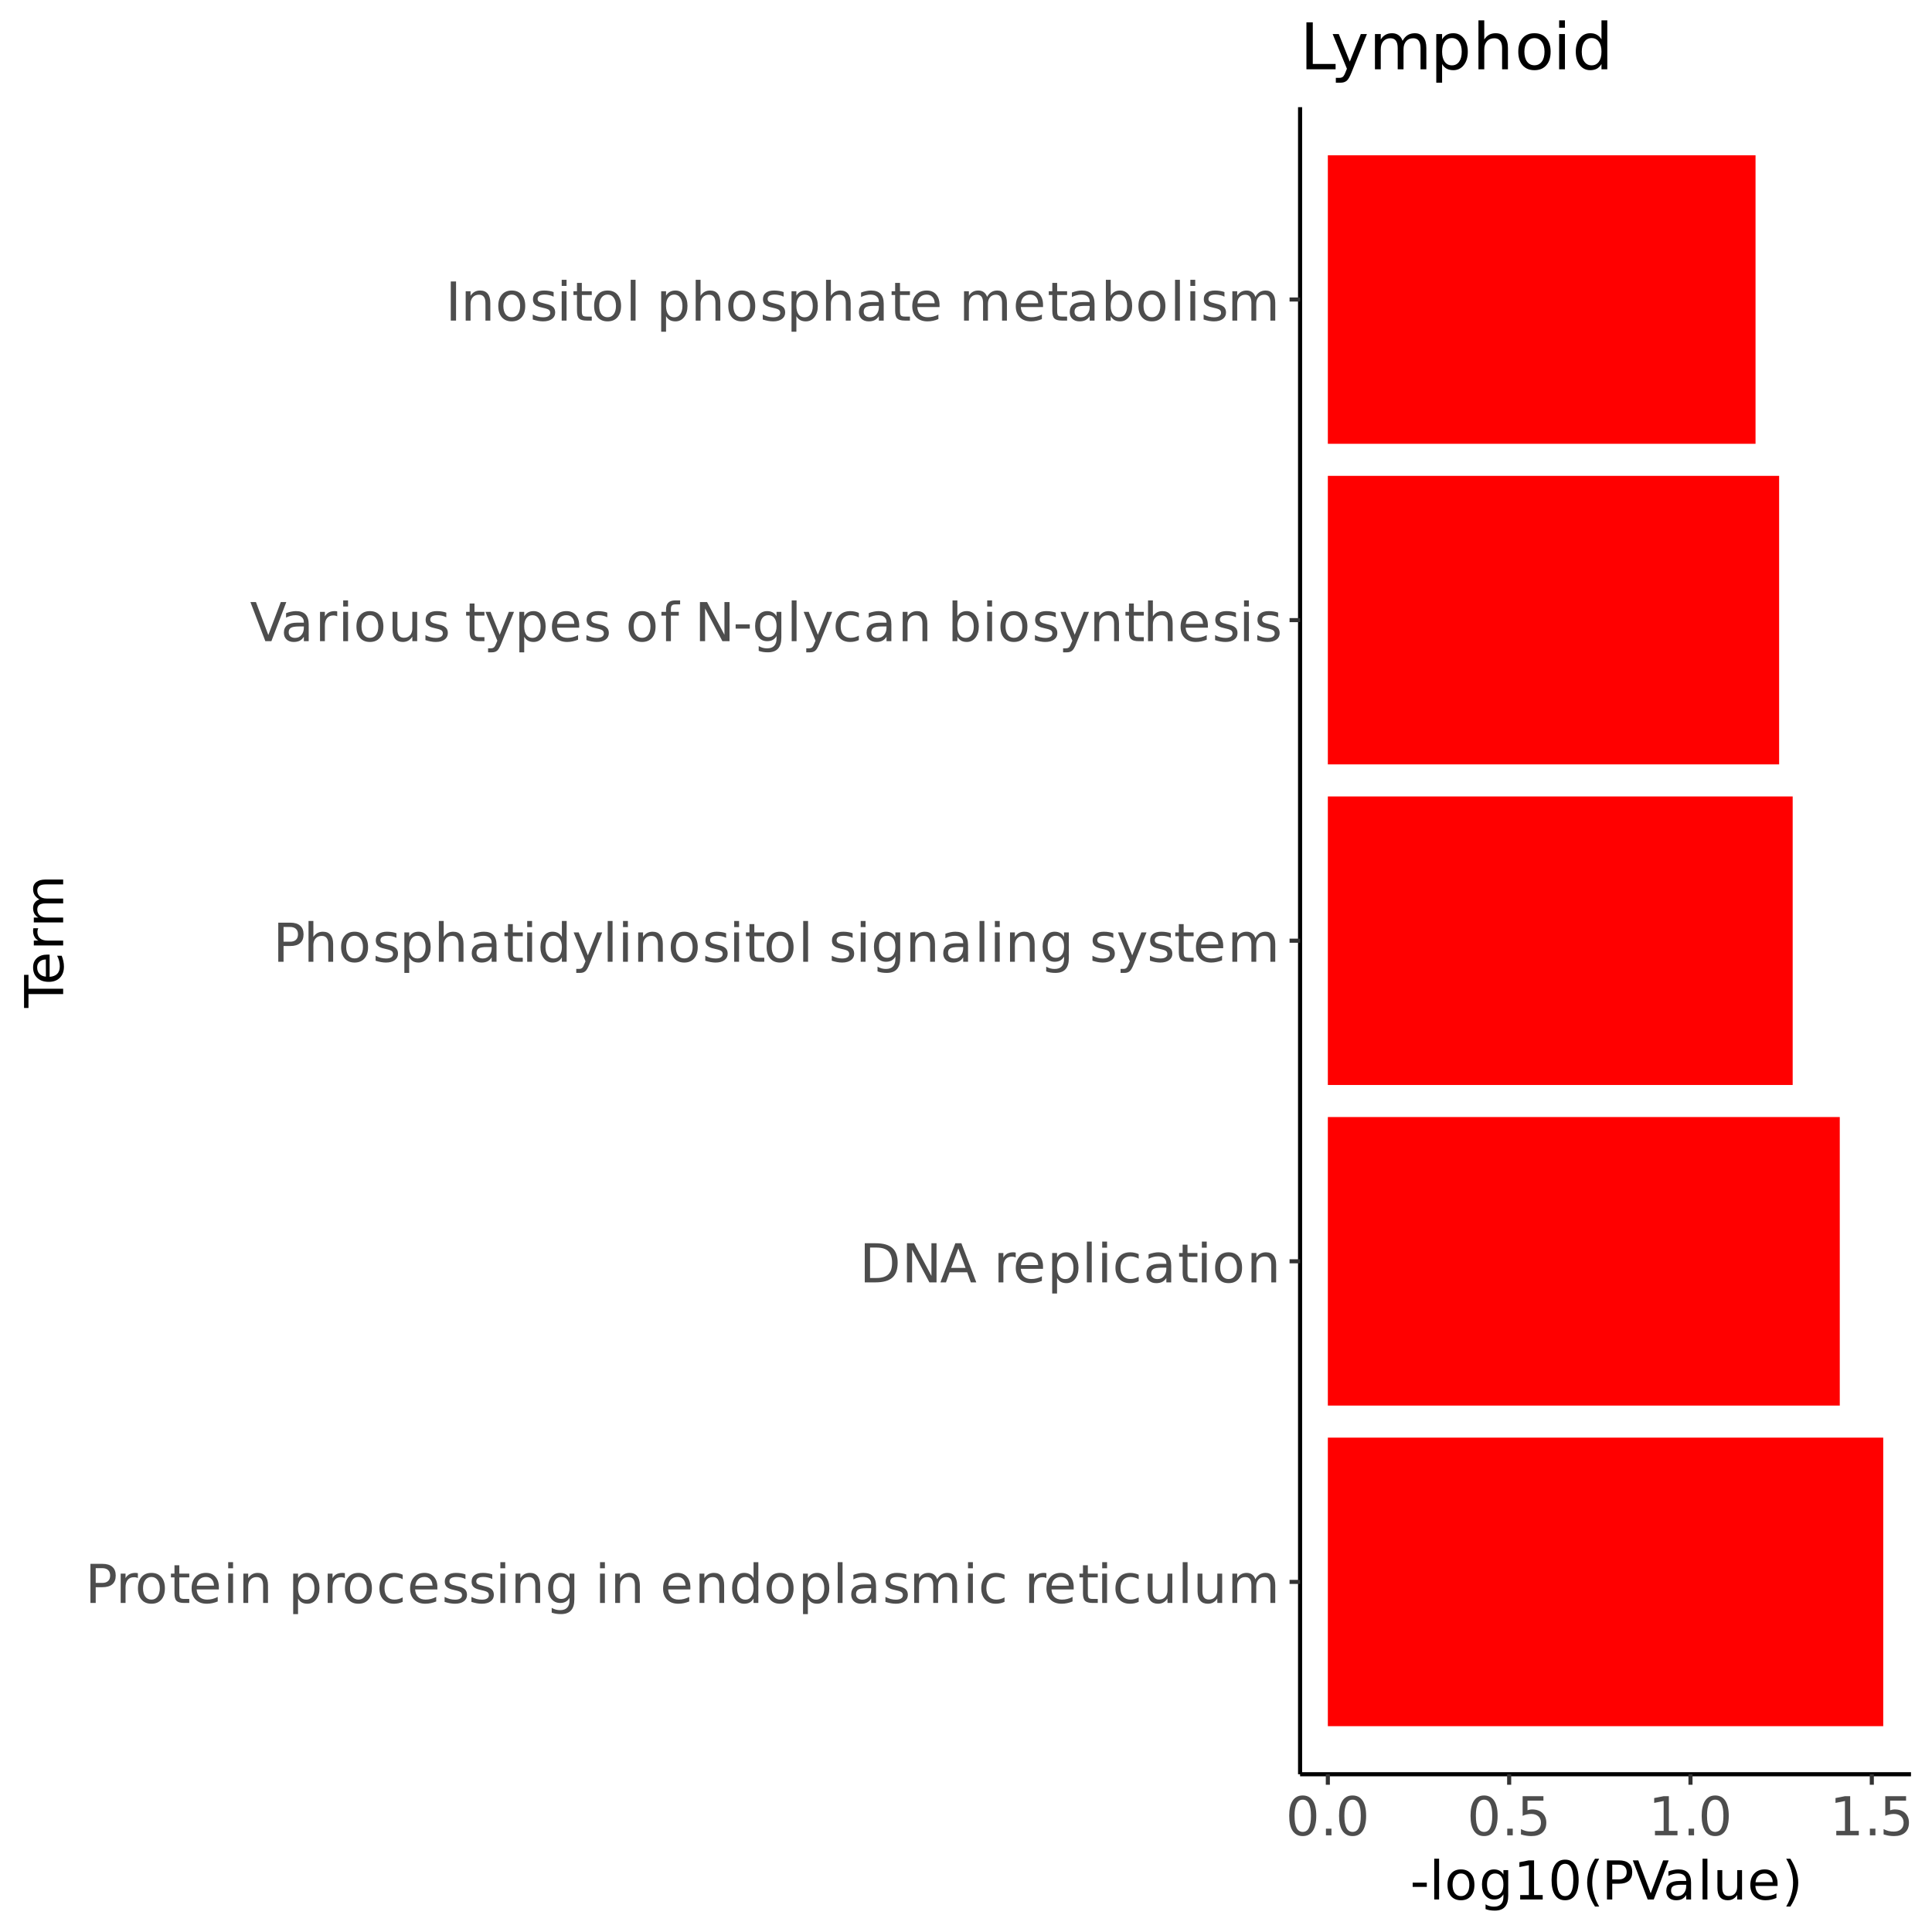 <?xml version="1.0" encoding="UTF-8"?>
<svg xmlns="http://www.w3.org/2000/svg" xmlns:xlink="http://www.w3.org/1999/xlink" width="504pt" height="504pt" viewBox="0 0 504 504" version="1.1">
<defs>
<g>
<symbol overflow="visible" id="glyph0-0">
<path style="stroke:none;" d="M 0.703 2.469 L 0.703 -9.875 L 7.703 -9.875 L 7.703 2.469 Z M 1.484 1.703 L 6.922 1.703 L 6.922 -9.078 L 1.484 -9.078 Z M 1.484 1.703 "/>
</symbol>
<symbol overflow="visible" id="glyph0-1">
<path style="stroke:none;" d="M 2.75 -9.078 L 2.75 -5.234 L 4.484 -5.234 C 5.129 -5.234 5.629 -5.398 5.984 -5.734 C 6.336 -6.066 6.516 -6.539 6.516 -7.156 C 6.516 -7.77 6.336 -8.242 5.984 -8.578 C 5.629 -8.91 5.129 -9.078 4.484 -9.078 Z M 1.375 -10.203 L 4.484 -10.203 C 5.629 -10.203 6.492 -9.941 7.078 -9.422 C 7.672 -8.91 7.969 -8.156 7.969 -7.156 C 7.969 -6.145 7.672 -5.383 7.078 -4.875 C 6.492 -4.363 5.629 -4.109 4.484 -4.109 L 2.75 -4.109 L 2.75 0 L 1.375 0 Z M 1.375 -10.203 "/>
</symbol>
<symbol overflow="visible" id="glyph0-2">
<path style="stroke:none;" d="M 5.75 -6.484 C 5.613 -6.566 5.461 -6.625 5.297 -6.656 C 5.129 -6.695 4.945 -6.719 4.75 -6.719 C 4.031 -6.719 3.477 -6.484 3.094 -6.016 C 2.719 -5.555 2.531 -4.895 2.531 -4.031 L 2.531 0 L 1.266 0 L 1.266 -7.656 L 2.531 -7.656 L 2.531 -6.469 C 2.801 -6.938 3.145 -7.281 3.562 -7.5 C 3.988 -7.727 4.504 -7.844 5.109 -7.844 C 5.203 -7.844 5.301 -7.836 5.406 -7.828 C 5.508 -7.816 5.625 -7.797 5.75 -7.766 Z M 5.75 -6.484 "/>
</symbol>
<symbol overflow="visible" id="glyph0-3">
<path style="stroke:none;" d="M 4.281 -6.781 C 3.613 -6.781 3.082 -6.516 2.688 -5.984 C 2.289 -5.461 2.094 -4.742 2.094 -3.828 C 2.094 -2.91 2.285 -2.188 2.672 -1.656 C 3.066 -1.133 3.602 -0.875 4.281 -0.875 C 4.957 -0.875 5.488 -1.133 5.875 -1.656 C 6.27 -2.188 6.469 -2.91 6.469 -3.828 C 6.469 -4.734 6.27 -5.453 5.875 -5.984 C 5.488 -6.516 4.957 -6.781 4.281 -6.781 Z M 4.281 -7.844 C 5.375 -7.844 6.234 -7.484 6.859 -6.766 C 7.484 -6.055 7.797 -5.078 7.797 -3.828 C 7.797 -2.566 7.484 -1.578 6.859 -0.859 C 6.234 -0.148 5.375 0.203 4.281 0.203 C 3.188 0.203 2.328 -0.148 1.703 -0.859 C 1.078 -1.578 0.766 -2.566 0.766 -3.828 C 0.766 -5.078 1.078 -6.055 1.703 -6.766 C 2.328 -7.484 3.188 -7.844 4.281 -7.844 Z M 4.281 -7.844 "/>
</symbol>
<symbol overflow="visible" id="glyph0-4">
<path style="stroke:none;" d="M 2.562 -9.828 L 2.562 -7.656 L 5.156 -7.656 L 5.156 -6.672 L 2.562 -6.672 L 2.562 -2.516 C 2.562 -1.898 2.645 -1.5 2.812 -1.312 C 2.988 -1.133 3.336 -1.047 3.859 -1.047 L 5.156 -1.047 L 5.156 0 L 3.859 0 C 2.891 0 2.219 -0.18 1.844 -0.547 C 1.477 -0.91 1.297 -1.566 1.297 -2.516 L 1.297 -6.672 L 0.375 -6.672 L 0.375 -7.656 L 1.297 -7.656 L 1.297 -9.828 Z M 2.562 -9.828 "/>
</symbol>
<symbol overflow="visible" id="glyph0-5">
<path style="stroke:none;" d="M 7.875 -4.141 L 7.875 -3.531 L 2.078 -3.531 C 2.141 -2.664 2.398 -2.004 2.859 -1.547 C 3.328 -1.098 3.977 -0.875 4.812 -0.875 C 5.301 -0.875 5.77 -0.93 6.219 -1.047 C 6.676 -1.16 7.129 -1.336 7.578 -1.578 L 7.578 -0.391 C 7.117 -0.203 6.648 -0.055 6.172 0.047 C 5.703 0.148 5.227 0.203 4.75 0.203 C 3.52 0.203 2.547 -0.148 1.828 -0.859 C 1.117 -1.578 0.766 -2.539 0.766 -3.75 C 0.766 -5.008 1.102 -6.004 1.781 -6.734 C 2.457 -7.473 3.375 -7.844 4.531 -7.844 C 5.562 -7.844 6.375 -7.508 6.969 -6.844 C 7.57 -6.188 7.875 -5.285 7.875 -4.141 Z M 6.609 -4.516 C 6.598 -5.203 6.406 -5.75 6.031 -6.156 C 5.656 -6.57 5.16 -6.781 4.547 -6.781 C 3.836 -6.781 3.27 -6.578 2.844 -6.172 C 2.426 -5.773 2.188 -5.219 2.125 -4.5 Z M 6.609 -4.516 "/>
</symbol>
<symbol overflow="visible" id="glyph0-6">
<path style="stroke:none;" d="M 1.312 -7.656 L 2.578 -7.656 L 2.578 0 L 1.312 0 Z M 1.312 -10.641 L 2.578 -10.641 L 2.578 -9.047 L 1.312 -9.047 Z M 1.312 -10.641 "/>
</symbol>
<symbol overflow="visible" id="glyph0-7">
<path style="stroke:none;" d="M 7.688 -4.625 L 7.688 0 L 6.422 0 L 6.422 -4.578 C 6.422 -5.305 6.281 -5.848 6 -6.203 C 5.719 -6.566 5.297 -6.75 4.734 -6.75 C 4.055 -6.75 3.52 -6.531 3.125 -6.094 C 2.727 -5.664 2.531 -5.078 2.531 -4.328 L 2.531 0 L 1.266 0 L 1.266 -7.656 L 2.531 -7.656 L 2.531 -6.469 C 2.832 -6.926 3.188 -7.27 3.594 -7.5 C 4.008 -7.727 4.484 -7.844 5.016 -7.844 C 5.891 -7.844 6.551 -7.566 7 -7.016 C 7.457 -6.473 7.688 -5.676 7.688 -4.625 Z M 7.688 -4.625 "/>
</symbol>
<symbol overflow="visible" id="glyph0-8">
<path style="stroke:none;" d=""/>
</symbol>
<symbol overflow="visible" id="glyph0-9">
<path style="stroke:none;" d="M 2.531 -1.156 L 2.531 2.906 L 1.266 2.906 L 1.266 -7.656 L 2.531 -7.656 L 2.531 -6.5 C 2.801 -6.945 3.133 -7.281 3.531 -7.5 C 3.938 -7.727 4.422 -7.844 4.984 -7.844 C 5.91 -7.844 6.664 -7.473 7.25 -6.734 C 7.832 -5.992 8.125 -5.023 8.125 -3.828 C 8.125 -2.617 7.832 -1.645 7.25 -0.906 C 6.664 -0.164 5.91 0.203 4.984 0.203 C 4.422 0.203 3.938 0.094 3.531 -0.125 C 3.133 -0.352 2.801 -0.695 2.531 -1.156 Z M 6.812 -3.828 C 6.812 -4.742 6.617 -5.461 6.234 -5.984 C 5.859 -6.516 5.336 -6.781 4.672 -6.781 C 4.004 -6.781 3.477 -6.516 3.094 -5.984 C 2.719 -5.461 2.531 -4.742 2.531 -3.828 C 2.531 -2.898 2.719 -2.172 3.094 -1.641 C 3.477 -1.117 4.004 -0.859 4.672 -0.859 C 5.336 -0.859 5.859 -1.117 6.234 -1.641 C 6.617 -2.172 6.812 -2.898 6.812 -3.828 Z M 6.812 -3.828 "/>
</symbol>
<symbol overflow="visible" id="glyph0-10">
<path style="stroke:none;" d="M 6.828 -7.359 L 6.828 -6.188 C 6.473 -6.383 6.113 -6.531 5.75 -6.625 C 5.395 -6.727 5.035 -6.781 4.672 -6.781 C 3.859 -6.781 3.223 -6.52 2.766 -6 C 2.316 -5.477 2.094 -4.754 2.094 -3.828 C 2.094 -2.891 2.316 -2.16 2.766 -1.641 C 3.223 -1.129 3.859 -0.875 4.672 -0.875 C 5.035 -0.875 5.395 -0.922 5.75 -1.016 C 6.113 -1.109 6.473 -1.254 6.828 -1.453 L 6.828 -0.297 C 6.473 -0.129 6.109 -0.004 5.734 0.078 C 5.359 0.16 4.961 0.203 4.547 0.203 C 3.391 0.203 2.469 -0.156 1.781 -0.875 C 1.102 -1.602 0.766 -2.586 0.766 -3.828 C 0.766 -5.066 1.109 -6.047 1.797 -6.766 C 2.484 -7.484 3.426 -7.844 4.625 -7.844 C 5.008 -7.844 5.383 -7.801 5.75 -7.719 C 6.125 -7.645 6.484 -7.523 6.828 -7.359 Z M 6.828 -7.359 "/>
</symbol>
<symbol overflow="visible" id="glyph0-11">
<path style="stroke:none;" d="M 6.203 -7.438 L 6.203 -6.234 C 5.848 -6.422 5.477 -6.555 5.094 -6.641 C 4.707 -6.734 4.312 -6.781 3.906 -6.781 C 3.281 -6.781 2.812 -6.688 2.5 -6.5 C 2.188 -6.312 2.031 -6.023 2.031 -5.641 C 2.031 -5.348 2.141 -5.117 2.359 -4.953 C 2.586 -4.785 3.039 -4.629 3.719 -4.484 L 4.141 -4.375 C 5.035 -4.188 5.672 -3.914 6.047 -3.562 C 6.422 -3.219 6.609 -2.734 6.609 -2.109 C 6.609 -1.398 6.328 -0.836 5.766 -0.422 C 5.203 -0.004 4.43 0.203 3.453 0.203 C 3.035 0.203 2.602 0.16 2.156 0.078 C 1.719 -0.004 1.254 -0.125 0.766 -0.281 L 0.766 -1.578 C 1.223 -1.336 1.676 -1.156 2.125 -1.031 C 2.582 -0.914 3.031 -0.859 3.469 -0.859 C 4.062 -0.859 4.516 -0.957 4.828 -1.156 C 5.148 -1.363 5.312 -1.648 5.312 -2.016 C 5.312 -2.359 5.195 -2.617 4.969 -2.797 C 4.738 -2.984 4.234 -3.16 3.453 -3.328 L 3.016 -3.438 C 2.242 -3.594 1.68 -3.844 1.328 -4.188 C 0.984 -4.531 0.812 -4.992 0.812 -5.578 C 0.812 -6.305 1.066 -6.863 1.578 -7.25 C 2.086 -7.645 2.812 -7.844 3.75 -7.844 C 4.219 -7.844 4.656 -7.805 5.062 -7.734 C 5.477 -7.672 5.859 -7.57 6.203 -7.438 Z M 6.203 -7.438 "/>
</symbol>
<symbol overflow="visible" id="glyph0-12">
<path style="stroke:none;" d="M 6.359 -3.922 C 6.359 -4.828 6.172 -5.531 5.797 -6.031 C 5.422 -6.531 4.895 -6.781 4.219 -6.781 C 3.539 -6.781 3.016 -6.531 2.641 -6.031 C 2.266 -5.531 2.078 -4.828 2.078 -3.922 C 2.078 -3.016 2.266 -2.305 2.641 -1.797 C 3.016 -1.297 3.539 -1.047 4.219 -1.047 C 4.895 -1.047 5.422 -1.297 5.797 -1.797 C 6.172 -2.305 6.359 -3.016 6.359 -3.922 Z M 7.609 -0.953 C 7.609 0.348 7.316 1.316 6.734 1.953 C 6.16 2.586 5.281 2.906 4.094 2.906 C 3.645 2.906 3.223 2.875 2.828 2.812 C 2.441 2.75 2.066 2.648 1.703 2.516 L 1.703 1.281 C 2.066 1.488 2.426 1.641 2.781 1.734 C 3.145 1.828 3.516 1.875 3.891 1.875 C 4.711 1.875 5.328 1.656 5.734 1.219 C 6.148 0.789 6.359 0.145 6.359 -0.719 L 6.359 -1.344 C 6.098 -0.895 5.766 -0.555 5.359 -0.328 C 4.953 -0.109 4.469 0 3.906 0 C 2.969 0 2.207 -0.352 1.625 -1.062 C 1.051 -1.781 0.766 -2.734 0.766 -3.922 C 0.766 -5.098 1.051 -6.047 1.625 -6.766 C 2.207 -7.484 2.969 -7.844 3.906 -7.844 C 4.469 -7.844 4.953 -7.727 5.359 -7.5 C 5.766 -7.281 6.098 -6.945 6.359 -6.5 L 6.359 -7.656 L 7.609 -7.656 Z M 7.609 -0.953 "/>
</symbol>
<symbol overflow="visible" id="glyph0-13">
<path style="stroke:none;" d="M 6.359 -6.5 L 6.359 -10.641 L 7.609 -10.641 L 7.609 0 L 6.359 0 L 6.359 -1.156 C 6.098 -0.695 5.766 -0.352 5.359 -0.125 C 4.953 0.094 4.469 0.203 3.906 0.203 C 2.977 0.203 2.223 -0.164 1.641 -0.906 C 1.055 -1.645 0.766 -2.617 0.766 -3.828 C 0.766 -5.023 1.055 -5.992 1.641 -6.734 C 2.223 -7.473 2.977 -7.844 3.906 -7.844 C 4.469 -7.844 4.953 -7.727 5.359 -7.5 C 5.766 -7.281 6.098 -6.945 6.359 -6.5 Z M 2.078 -3.828 C 2.078 -2.898 2.266 -2.172 2.641 -1.641 C 3.023 -1.117 3.551 -0.859 4.219 -0.859 C 4.875 -0.859 5.395 -1.117 5.781 -1.641 C 6.164 -2.172 6.359 -2.898 6.359 -3.828 C 6.359 -4.742 6.164 -5.461 5.781 -5.984 C 5.395 -6.516 4.875 -6.781 4.219 -6.781 C 3.551 -6.781 3.023 -6.516 2.641 -5.984 C 2.266 -5.461 2.078 -4.742 2.078 -3.828 Z M 2.078 -3.828 "/>
</symbol>
<symbol overflow="visible" id="glyph0-14">
<path style="stroke:none;" d="M 1.312 -10.641 L 2.578 -10.641 L 2.578 0 L 1.312 0 Z M 1.312 -10.641 "/>
</symbol>
<symbol overflow="visible" id="glyph0-15">
<path style="stroke:none;" d="M 4.797 -3.844 C 3.785 -3.844 3.082 -3.727 2.688 -3.5 C 2.289 -3.27 2.094 -2.875 2.094 -2.312 C 2.094 -1.863 2.238 -1.508 2.531 -1.25 C 2.832 -0.988 3.234 -0.859 3.734 -0.859 C 4.43 -0.859 4.988 -1.102 5.406 -1.594 C 5.832 -2.094 6.047 -2.75 6.047 -3.562 L 6.047 -3.844 Z M 7.312 -4.375 L 7.312 0 L 6.047 0 L 6.047 -1.156 C 5.766 -0.695 5.406 -0.352 4.969 -0.125 C 4.539 0.094 4.02 0.203 3.406 0.203 C 2.625 0.203 2 -0.016 1.531 -0.453 C 1.07 -0.898 0.844 -1.492 0.844 -2.234 C 0.844 -3.086 1.129 -3.734 1.703 -4.172 C 2.285 -4.609 3.145 -4.828 4.281 -4.828 L 6.047 -4.828 L 6.047 -4.953 C 6.047 -5.535 5.852 -5.984 5.469 -6.297 C 5.094 -6.617 4.562 -6.781 3.875 -6.781 C 3.438 -6.781 3.008 -6.723 2.594 -6.609 C 2.176 -6.504 1.781 -6.348 1.406 -6.141 L 1.406 -7.312 C 1.863 -7.488 2.305 -7.617 2.734 -7.703 C 3.172 -7.797 3.594 -7.844 4 -7.844 C 5.113 -7.844 5.941 -7.555 6.484 -6.984 C 7.035 -6.41 7.312 -5.539 7.312 -4.375 Z M 7.312 -4.375 "/>
</symbol>
<symbol overflow="visible" id="glyph0-16">
<path style="stroke:none;" d="M 7.281 -6.188 C 7.594 -6.75 7.969 -7.164 8.406 -7.438 C 8.844 -7.707 9.359 -7.844 9.953 -7.844 C 10.754 -7.844 11.367 -7.562 11.797 -7 C 12.234 -6.445 12.453 -5.656 12.453 -4.625 L 12.453 0 L 11.188 0 L 11.188 -4.578 C 11.188 -5.316 11.055 -5.863 10.797 -6.219 C 10.535 -6.57 10.141 -6.75 9.609 -6.75 C 8.953 -6.75 8.438 -6.531 8.062 -6.094 C 7.688 -5.664 7.5 -5.078 7.5 -4.328 L 7.5 0 L 6.234 0 L 6.234 -4.578 C 6.234 -5.316 6.102 -5.863 5.844 -6.219 C 5.582 -6.57 5.18 -6.75 4.641 -6.75 C 3.992 -6.75 3.477 -6.531 3.094 -6.094 C 2.719 -5.656 2.531 -5.066 2.531 -4.328 L 2.531 0 L 1.266 0 L 1.266 -7.656 L 2.531 -7.656 L 2.531 -6.469 C 2.82 -6.938 3.164 -7.281 3.562 -7.5 C 3.969 -7.727 4.445 -7.844 5 -7.844 C 5.551 -7.844 6.02 -7.703 6.406 -7.422 C 6.801 -7.141 7.094 -6.727 7.281 -6.188 Z M 7.281 -6.188 "/>
</symbol>
<symbol overflow="visible" id="glyph0-17">
<path style="stroke:none;" d="M 1.188 -3.016 L 1.188 -7.656 L 2.453 -7.656 L 2.453 -3.062 C 2.453 -2.344 2.594 -1.801 2.875 -1.438 C 3.156 -1.07 3.578 -0.891 4.141 -0.891 C 4.816 -0.891 5.352 -1.102 5.75 -1.531 C 6.145 -1.969 6.344 -2.562 6.344 -3.312 L 6.344 -7.656 L 7.609 -7.656 L 7.609 0 L 6.344 0 L 6.344 -1.172 C 6.039 -0.711 5.688 -0.367 5.281 -0.141 C 4.875 0.086 4.406 0.203 3.875 0.203 C 3 0.203 2.332 -0.066 1.875 -0.609 C 1.414 -1.16 1.188 -1.961 1.188 -3.016 Z M 4.359 -7.844 Z M 4.359 -7.844 "/>
</symbol>
<symbol overflow="visible" id="glyph0-18">
<path style="stroke:none;" d="M 2.75 -9.078 L 2.75 -1.141 L 4.422 -1.141 C 5.828 -1.141 6.859 -1.457 7.516 -2.094 C 8.172 -2.727 8.5 -3.734 8.5 -5.109 C 8.5 -6.484 8.172 -7.488 7.516 -8.125 C 6.859 -8.758 5.828 -9.078 4.422 -9.078 Z M 1.375 -10.203 L 4.219 -10.203 C 6.188 -10.203 7.633 -9.789 8.562 -8.969 C 9.488 -8.145 9.953 -6.859 9.953 -5.109 C 9.953 -3.348 9.488 -2.055 8.562 -1.234 C 7.633 -0.41 6.188 0 4.219 0 L 1.375 0 Z M 1.375 -10.203 "/>
</symbol>
<symbol overflow="visible" id="glyph0-19">
<path style="stroke:none;" d="M 1.375 -10.203 L 3.234 -10.203 L 7.766 -1.672 L 7.766 -10.203 L 9.094 -10.203 L 9.094 0 L 7.234 0 L 2.719 -8.531 L 2.719 0 L 1.375 0 Z M 1.375 -10.203 "/>
</symbol>
<symbol overflow="visible" id="glyph0-20">
<path style="stroke:none;" d="M 4.781 -8.844 L 2.906 -3.766 L 6.672 -3.766 Z M 4 -10.203 L 5.578 -10.203 L 9.469 0 L 8.031 0 L 7.094 -2.625 L 2.5 -2.625 L 1.562 0 L 0.109 0 Z M 4 -10.203 "/>
</symbol>
<symbol overflow="visible" id="glyph0-21">
<path style="stroke:none;" d="M 7.688 -4.625 L 7.688 0 L 6.422 0 L 6.422 -4.578 C 6.422 -5.305 6.281 -5.848 6 -6.203 C 5.719 -6.566 5.297 -6.75 4.734 -6.75 C 4.055 -6.75 3.52 -6.531 3.125 -6.094 C 2.727 -5.664 2.531 -5.078 2.531 -4.328 L 2.531 0 L 1.266 0 L 1.266 -10.641 L 2.531 -10.641 L 2.531 -6.469 C 2.832 -6.926 3.188 -7.27 3.594 -7.5 C 4.008 -7.727 4.484 -7.844 5.016 -7.844 C 5.891 -7.844 6.551 -7.566 7 -7.016 C 7.457 -6.473 7.688 -5.676 7.688 -4.625 Z M 7.688 -4.625 "/>
</symbol>
<symbol overflow="visible" id="glyph0-22">
<path style="stroke:none;" d="M 4.5 0.719 C 4.145 1.625 3.797 2.211 3.453 2.484 C 3.117 2.766 2.672 2.906 2.109 2.906 L 1.109 2.906 L 1.109 1.859 L 1.844 1.859 C 2.188 1.859 2.453 1.773 2.641 1.609 C 2.836 1.453 3.051 1.066 3.281 0.453 L 3.516 -0.125 L 0.422 -7.656 L 1.75 -7.656 L 4.141 -1.672 L 6.531 -7.656 L 7.875 -7.656 Z M 4.5 0.719 "/>
</symbol>
<symbol overflow="visible" id="glyph0-23">
<path style="stroke:none;" d="M 4 0 L 0.109 -10.203 L 1.547 -10.203 L 4.781 -1.609 L 8.031 -10.203 L 9.469 -10.203 L 5.578 0 Z M 4 0 "/>
</symbol>
<symbol overflow="visible" id="glyph0-24">
<path style="stroke:none;" d="M 5.203 -10.641 L 5.203 -9.594 L 4 -9.594 C 3.539 -9.594 3.223 -9.5 3.047 -9.312 C 2.879 -9.133 2.797 -8.805 2.797 -8.328 L 2.797 -7.656 L 4.859 -7.656 L 4.859 -6.672 L 2.797 -6.672 L 2.797 0 L 1.531 0 L 1.531 -6.672 L 0.328 -6.672 L 0.328 -7.656 L 1.531 -7.656 L 1.531 -8.188 C 1.531 -9.039 1.727 -9.66 2.125 -10.047 C 2.52 -10.441 3.145 -10.641 4 -10.641 Z M 5.203 -10.641 "/>
</symbol>
<symbol overflow="visible" id="glyph0-25">
<path style="stroke:none;" d="M 0.688 -4.391 L 4.375 -4.391 L 4.375 -3.281 L 0.688 -3.281 Z M 0.688 -4.391 "/>
</symbol>
<symbol overflow="visible" id="glyph0-26">
<path style="stroke:none;" d="M 6.812 -3.828 C 6.812 -4.742 6.617 -5.461 6.234 -5.984 C 5.859 -6.516 5.336 -6.781 4.672 -6.781 C 4.004 -6.781 3.477 -6.516 3.094 -5.984 C 2.719 -5.461 2.531 -4.742 2.531 -3.828 C 2.531 -2.898 2.719 -2.172 3.094 -1.641 C 3.477 -1.117 4.004 -0.859 4.672 -0.859 C 5.336 -0.859 5.859 -1.117 6.234 -1.641 C 6.617 -2.172 6.812 -2.898 6.812 -3.828 Z M 2.531 -6.5 C 2.801 -6.945 3.133 -7.281 3.531 -7.5 C 3.938 -7.727 4.422 -7.844 4.984 -7.844 C 5.91 -7.844 6.664 -7.473 7.25 -6.734 C 7.832 -5.992 8.125 -5.023 8.125 -3.828 C 8.125 -2.617 7.832 -1.645 7.25 -0.906 C 6.664 -0.164 5.91 0.203 4.984 0.203 C 4.422 0.203 3.938 0.094 3.531 -0.125 C 3.133 -0.352 2.801 -0.695 2.531 -1.156 L 2.531 0 L 1.266 0 L 1.266 -10.641 L 2.531 -10.641 Z M 2.531 -6.5 "/>
</symbol>
<symbol overflow="visible" id="glyph0-27">
<path style="stroke:none;" d="M 1.375 -10.203 L 2.75 -10.203 L 2.75 0 L 1.375 0 Z M 1.375 -10.203 "/>
</symbol>
<symbol overflow="visible" id="glyph0-28">
<path style="stroke:none;" d="M 4.453 -9.297 C 3.742 -9.297 3.207 -8.945 2.844 -8.25 C 2.488 -7.551 2.312 -6.5 2.312 -5.094 C 2.312 -3.695 2.488 -2.645 2.844 -1.938 C 3.207 -1.238 3.742 -0.891 4.453 -0.891 C 5.172 -0.891 5.707 -1.238 6.062 -1.938 C 6.414 -2.645 6.594 -3.695 6.594 -5.094 C 6.594 -6.5 6.414 -7.551 6.062 -8.25 C 5.707 -8.945 5.172 -9.297 4.453 -9.297 Z M 4.453 -10.391 C 5.598 -10.391 6.473 -9.938 7.078 -9.031 C 7.68 -8.125 7.984 -6.812 7.984 -5.094 C 7.984 -3.375 7.68 -2.062 7.078 -1.156 C 6.473 -0.25 5.598 0.203 4.453 0.203 C 3.305 0.203 2.43 -0.25 1.828 -1.156 C 1.223 -2.062 0.922 -3.375 0.922 -5.094 C 0.922 -6.812 1.223 -8.125 1.828 -9.031 C 2.43 -9.938 3.305 -10.391 4.453 -10.391 Z M 4.453 -10.391 "/>
</symbol>
<symbol overflow="visible" id="glyph0-29">
<path style="stroke:none;" d="M 1.5 -1.734 L 2.938 -1.734 L 2.938 0 L 1.5 0 Z M 1.5 -1.734 "/>
</symbol>
<symbol overflow="visible" id="glyph0-30">
<path style="stroke:none;" d="M 1.516 -10.203 L 6.938 -10.203 L 6.938 -9.047 L 2.781 -9.047 L 2.781 -6.547 C 2.977 -6.609 3.176 -6.656 3.375 -6.688 C 3.57 -6.727 3.773 -6.75 3.984 -6.75 C 5.117 -6.75 6.02 -6.438 6.688 -5.812 C 7.352 -5.188 7.688 -4.344 7.688 -3.281 C 7.688 -2.176 7.344 -1.316 6.656 -0.703 C 5.977 -0.098 5.016 0.203 3.766 0.203 C 3.336 0.203 2.898 0.164 2.453 0.094 C 2.016 0.02 1.555 -0.086 1.078 -0.234 L 1.078 -1.625 C 1.492 -1.406 1.922 -1.238 2.359 -1.125 C 2.797 -1.02 3.254 -0.969 3.734 -0.969 C 4.523 -0.969 5.148 -1.172 5.609 -1.578 C 6.066 -1.992 6.297 -2.562 6.297 -3.281 C 6.297 -3.988 6.066 -4.547 5.609 -4.953 C 5.148 -5.367 4.523 -5.578 3.734 -5.578 C 3.367 -5.578 3 -5.535 2.625 -5.453 C 2.258 -5.379 1.891 -5.254 1.516 -5.078 Z M 1.516 -10.203 "/>
</symbol>
<symbol overflow="visible" id="glyph0-31">
<path style="stroke:none;" d="M 1.734 -1.156 L 4 -1.156 L 4 -8.953 L 1.531 -8.453 L 1.531 -9.719 L 3.984 -10.203 L 5.359 -10.203 L 5.359 -1.156 L 7.609 -1.156 L 7.609 0 L 1.734 0 Z M 1.734 -1.156 "/>
</symbol>
<symbol overflow="visible" id="glyph0-32">
<path style="stroke:none;" d="M 4.344 -10.625 C 3.727 -9.57 3.27 -8.531 2.969 -7.5 C 2.676 -6.477 2.531 -5.441 2.531 -4.391 C 2.531 -3.336 2.68 -2.297 2.984 -1.266 C 3.285 -0.234 3.738 0.801 4.344 1.844 L 3.25 1.844 C 2.562 0.77 2.047 -0.281 1.703 -1.312 C 1.367 -2.344 1.203 -3.367 1.203 -4.391 C 1.203 -5.41 1.367 -6.438 1.703 -7.469 C 2.047 -8.5 2.562 -9.551 3.25 -10.625 Z M 4.344 -10.625 "/>
</symbol>
<symbol overflow="visible" id="glyph0-33">
<path style="stroke:none;" d="M 1.125 -10.625 L 2.219 -10.625 C 2.895 -9.551 3.406 -8.5 3.75 -7.469 C 4.094 -6.438 4.266 -5.41 4.266 -4.391 C 4.266 -3.367 4.094 -2.344 3.75 -1.312 C 3.406 -0.281 2.895 0.77 2.219 1.844 L 1.125 1.844 C 1.727 0.801 2.176 -0.234 2.469 -1.266 C 2.77 -2.297 2.922 -3.336 2.922 -4.391 C 2.922 -5.441 2.77 -6.477 2.469 -7.5 C 2.176 -8.531 1.727 -9.57 1.125 -10.625 Z M 1.125 -10.625 "/>
</symbol>
<symbol overflow="visible" id="glyph1-0">
<path style="stroke:none;" d="M 2.469 -0.703 L -9.875 -0.703 L -9.875 -7.703 L 2.469 -7.703 Z M 1.703 -1.484 L 1.703 -6.922 L -9.078 -6.922 L -9.078 -1.484 Z M 1.703 -1.484 "/>
</symbol>
<symbol overflow="visible" id="glyph1-1">
<path style="stroke:none;" d="M -10.203 0.047 L -10.203 -8.594 L -9.047 -8.594 L -9.047 -4.969 L 0 -4.969 L 0 -3.578 L -9.047 -3.578 L -9.047 0.047 Z M -10.203 0.047 "/>
</symbol>
<symbol overflow="visible" id="glyph1-2">
<path style="stroke:none;" d="M -4.141 -7.875 L -3.531 -7.875 L -3.531 -2.078 C -2.664 -2.141 -2.004 -2.398 -1.547 -2.859 C -1.098 -3.328 -0.875 -3.977 -0.875 -4.812 C -0.875 -5.301 -0.93 -5.77 -1.047 -6.219 C -1.16 -6.676 -1.336 -7.129 -1.578 -7.578 L -0.391 -7.578 C -0.203 -7.117 -0.055 -6.648 0.047 -6.172 C 0.148 -5.703 0.203 -5.227 0.203 -4.75 C 0.203 -3.52 -0.148 -2.547 -0.859 -1.828 C -1.578 -1.117 -2.539 -0.766 -3.75 -0.766 C -5.008 -0.766 -6.004 -1.102 -6.734 -1.781 C -7.473 -2.457 -7.844 -3.375 -7.844 -4.531 C -7.844 -5.562 -7.508 -6.375 -6.844 -6.969 C -6.188 -7.57 -5.285 -7.875 -4.141 -7.875 Z M -4.516 -6.609 C -5.203 -6.598 -5.75 -6.406 -6.156 -6.031 C -6.57 -5.656 -6.781 -5.16 -6.781 -4.547 C -6.781 -3.836 -6.578 -3.27 -6.172 -2.844 C -5.773 -2.426 -5.219 -2.188 -4.5 -2.125 Z M -4.516 -6.609 "/>
</symbol>
<symbol overflow="visible" id="glyph1-3">
<path style="stroke:none;" d="M -6.484 -5.75 C -6.566 -5.613 -6.625 -5.461 -6.656 -5.297 C -6.695 -5.129 -6.719 -4.945 -6.719 -4.75 C -6.719 -4.031 -6.484 -3.477 -6.016 -3.094 C -5.555 -2.719 -4.895 -2.531 -4.031 -2.531 L 0 -2.531 L 0 -1.266 L -7.656 -1.266 L -7.656 -2.531 L -6.469 -2.531 C -6.938 -2.801 -7.281 -3.145 -7.5 -3.562 C -7.727 -3.988 -7.844 -4.504 -7.844 -5.109 C -7.844 -5.203 -7.836 -5.301 -7.828 -5.406 C -7.816 -5.508 -7.797 -5.625 -7.766 -5.75 Z M -6.484 -5.75 "/>
</symbol>
<symbol overflow="visible" id="glyph1-4">
<path style="stroke:none;" d="M -6.188 -7.281 C -6.75 -7.594 -7.164 -7.969 -7.438 -8.406 C -7.707 -8.844 -7.844 -9.359 -7.844 -9.953 C -7.844 -10.754 -7.562 -11.367 -7 -11.797 C -6.445 -12.234 -5.656 -12.453 -4.625 -12.453 L 0 -12.453 L 0 -11.188 L -4.578 -11.188 C -5.316 -11.188 -5.863 -11.055 -6.219 -10.797 C -6.57 -10.535 -6.75 -10.141 -6.75 -9.609 C -6.75 -8.953 -6.531 -8.438 -6.094 -8.062 C -5.664 -7.688 -5.078 -7.5 -4.328 -7.5 L 0 -7.5 L 0 -6.234 L -4.578 -6.234 C -5.316 -6.234 -5.863 -6.102 -6.219 -5.844 C -6.57 -5.582 -6.75 -5.18 -6.75 -4.641 C -6.75 -3.992 -6.531 -3.477 -6.094 -3.094 C -5.656 -2.719 -5.066 -2.531 -4.328 -2.531 L 0 -2.531 L 0 -1.266 L -7.656 -1.266 L -7.656 -2.531 L -6.469 -2.531 C -6.938 -2.82 -7.281 -3.164 -7.5 -3.562 C -7.727 -3.969 -7.844 -4.445 -7.844 -5 C -7.844 -5.551 -7.703 -6.02 -7.422 -6.406 C -7.141 -6.801 -6.727 -7.094 -6.188 -7.281 Z M -6.188 -7.281 "/>
</symbol>
<symbol overflow="visible" id="glyph2-0">
<path style="stroke:none;" d="M 0.844 2.969 L 0.844 -11.844 L 9.234 -11.844 L 9.234 2.969 Z M 1.781 2.031 L 8.297 2.031 L 8.297 -10.906 L 1.781 -10.906 Z M 1.781 2.031 "/>
</symbol>
<symbol overflow="visible" id="glyph2-1">
<path style="stroke:none;" d="M 1.656 -12.25 L 3.312 -12.25 L 3.312 -1.391 L 9.266 -1.391 L 9.266 0 L 1.656 0 Z M 1.656 -12.25 "/>
</symbol>
<symbol overflow="visible" id="glyph2-2">
<path style="stroke:none;" d="M 5.406 0.859 C 4.977 1.953 4.562 2.664 4.156 3 C 3.75 3.332 3.207 3.5 2.531 3.5 L 1.328 3.5 L 1.328 2.234 L 2.219 2.234 C 2.633 2.234 2.957 2.133 3.188 1.938 C 3.414 1.738 3.664 1.273 3.938 0.547 L 4.219 -0.141 L 0.5 -9.188 L 2.094 -9.188 L 4.969 -2 L 7.844 -9.188 L 9.438 -9.188 Z M 5.406 0.859 "/>
</symbol>
<symbol overflow="visible" id="glyph2-3">
<path style="stroke:none;" d="M 8.734 -7.422 C 9.109 -8.098 9.555 -8.598 10.078 -8.922 C 10.609 -9.242 11.227 -9.406 11.938 -9.406 C 12.895 -9.406 13.633 -9.066 14.156 -8.391 C 14.676 -7.723 14.938 -6.773 14.938 -5.547 L 14.938 0 L 13.422 0 L 13.422 -5.5 C 13.422 -6.375 13.266 -7.023 12.953 -7.453 C 12.641 -7.879 12.16 -8.094 11.516 -8.094 C 10.734 -8.094 10.113 -7.832 9.656 -7.312 C 9.207 -6.789 8.984 -6.082 8.984 -5.188 L 8.984 0 L 7.469 0 L 7.469 -5.5 C 7.469 -6.383 7.312 -7.035 7 -7.453 C 6.688 -7.879 6.207 -8.094 5.562 -8.094 C 4.789 -8.094 4.176 -7.832 3.719 -7.312 C 3.27 -6.789 3.047 -6.082 3.047 -5.188 L 3.047 0 L 1.531 0 L 1.531 -9.188 L 3.047 -9.188 L 3.047 -7.766 C 3.391 -8.328 3.801 -8.738 4.281 -9 C 4.758 -9.27 5.332 -9.406 6 -9.406 C 6.664 -9.406 7.234 -9.234 7.703 -8.891 C 8.172 -8.555 8.516 -8.066 8.734 -7.422 Z M 8.734 -7.422 "/>
</symbol>
<symbol overflow="visible" id="glyph2-4">
<path style="stroke:none;" d="M 3.047 -1.375 L 3.047 3.5 L 1.531 3.5 L 1.531 -9.188 L 3.047 -9.188 L 3.047 -7.797 C 3.359 -8.336 3.754 -8.738 4.234 -9 C 4.723 -9.27 5.305 -9.406 5.984 -9.406 C 7.098 -9.406 8.004 -8.961 8.703 -8.078 C 9.398 -7.191 9.75 -6.023 9.75 -4.578 C 9.75 -3.141 9.398 -1.977 8.703 -1.094 C 8.004 -0.207 7.098 0.234 5.984 0.234 C 5.305 0.234 4.723 0.102 4.234 -0.156 C 3.754 -0.426 3.359 -0.832 3.047 -1.375 Z M 8.172 -4.578 C 8.172 -5.691 7.941 -6.562 7.484 -7.188 C 7.035 -7.82 6.41 -8.141 5.609 -8.141 C 4.805 -8.141 4.176 -7.82 3.719 -7.188 C 3.27 -6.562 3.047 -5.691 3.047 -4.578 C 3.047 -3.473 3.27 -2.602 3.719 -1.969 C 4.176 -1.344 4.805 -1.031 5.609 -1.031 C 6.41 -1.031 7.035 -1.344 7.484 -1.969 C 7.941 -2.602 8.172 -3.473 8.172 -4.578 Z M 8.172 -4.578 "/>
</symbol>
<symbol overflow="visible" id="glyph2-5">
<path style="stroke:none;" d="M 9.219 -5.547 L 9.219 0 L 7.703 0 L 7.703 -5.5 C 7.703 -6.363 7.531 -7.008 7.188 -7.438 C 6.852 -7.875 6.348 -8.094 5.672 -8.094 C 4.859 -8.094 4.219 -7.832 3.75 -7.312 C 3.281 -6.789 3.047 -6.082 3.047 -5.188 L 3.047 0 L 1.531 0 L 1.531 -12.766 L 3.047 -12.766 L 3.047 -7.766 C 3.398 -8.316 3.82 -8.727 4.312 -9 C 4.801 -9.27 5.367 -9.406 6.016 -9.406 C 7.066 -9.406 7.863 -9.078 8.406 -8.422 C 8.945 -7.773 9.219 -6.816 9.219 -5.547 Z M 9.219 -5.547 "/>
</symbol>
<symbol overflow="visible" id="glyph2-6">
<path style="stroke:none;" d="M 5.141 -8.125 C 4.328 -8.125 3.688 -7.805 3.219 -7.172 C 2.75 -6.547 2.516 -5.68 2.516 -4.578 C 2.516 -3.484 2.75 -2.617 3.219 -1.984 C 3.688 -1.359 4.328 -1.047 5.141 -1.047 C 5.941 -1.047 6.578 -1.359 7.047 -1.984 C 7.523 -2.617 7.766 -3.484 7.766 -4.578 C 7.766 -5.672 7.523 -6.535 7.047 -7.172 C 6.578 -7.805 5.941 -8.125 5.141 -8.125 Z M 5.141 -9.406 C 6.453 -9.406 7.484 -8.977 8.234 -8.125 C 8.984 -7.27 9.359 -6.086 9.359 -4.578 C 9.359 -3.078 8.984 -1.898 8.234 -1.047 C 7.484 -0.191 6.453 0.234 5.141 0.234 C 3.828 0.234 2.797 -0.191 2.047 -1.047 C 1.297 -1.898 0.922 -3.078 0.922 -4.578 C 0.922 -6.086 1.297 -7.27 2.047 -8.125 C 2.797 -8.977 3.828 -9.406 5.141 -9.406 Z M 5.141 -9.406 "/>
</symbol>
<symbol overflow="visible" id="glyph2-7">
<path style="stroke:none;" d="M 1.578 -9.188 L 3.094 -9.188 L 3.094 0 L 1.578 0 Z M 1.578 -12.766 L 3.094 -12.766 L 3.094 -10.844 L 1.578 -10.844 Z M 1.578 -12.766 "/>
</symbol>
<symbol overflow="visible" id="glyph2-8">
<path style="stroke:none;" d="M 7.625 -7.797 L 7.625 -12.766 L 9.141 -12.766 L 9.141 0 L 7.625 0 L 7.625 -1.375 C 7.312 -0.832 6.91 -0.426 6.422 -0.156 C 5.941 0.102 5.363 0.234 4.688 0.234 C 3.57 0.234 2.664 -0.207 1.969 -1.094 C 1.27 -1.977 0.922 -3.141 0.922 -4.578 C 0.922 -6.023 1.27 -7.191 1.969 -8.078 C 2.664 -8.961 3.57 -9.406 4.688 -9.406 C 5.363 -9.406 5.941 -9.27 6.422 -9 C 6.91 -8.738 7.312 -8.336 7.625 -7.797 Z M 2.484 -4.578 C 2.484 -3.473 2.711 -2.602 3.172 -1.969 C 3.629 -1.344 4.254 -1.031 5.047 -1.031 C 5.848 -1.031 6.477 -1.344 6.938 -1.969 C 7.395 -2.602 7.625 -3.473 7.625 -4.578 C 7.625 -5.691 7.395 -6.562 6.938 -7.188 C 6.477 -7.82 5.848 -8.141 5.047 -8.141 C 4.254 -8.141 3.629 -7.82 3.172 -7.188 C 2.711 -6.562 2.484 -5.691 2.484 -4.578 Z M 2.484 -4.578 "/>
</symbol>
</g>
<clipPath id="clip1">
  <path d="M 339.152 27.957 L 498.523 27.957 L 498.523 462.848 L 339.152 462.848 Z M 339.152 27.957 "/>
</clipPath>
</defs>
<g id="surface1">
<rect x="0" y="0" width="504" height="504" style="fill:rgb(100%,100%,100%);fill-opacity:1;stroke:none;"/>
<rect x="0" y="0" width="504" height="504" style="fill:rgb(100%,100%,100%);fill-opacity:1;stroke:none;"/>
<path style="fill:none;stroke-width:1.067;stroke-linecap:round;stroke-linejoin:round;stroke:rgb(100%,100%,100%);stroke-opacity:1;stroke-miterlimit:10;" d="M 0 504 L 504 504 L 504 0 L 0 0 Z M 0 504 "/>
<g clip-path="url(#clip1)" clip-rule="nonzero">
<path style=" stroke:none;fill-rule:nonzero;fill:rgb(100%,100%,100%);fill-opacity:1;" d="M 339.152 462.848 L 498.523 462.848 L 498.523 27.957 L 339.152 27.957 Z M 339.152 462.848 "/>
</g>
<path style=" stroke:none;fill-rule:nonzero;fill:rgb(100%,0%,0%);fill-opacity:1;" d="M 346.395 450.305 L 491.277 450.305 L 491.277 375.035 L 346.395 375.035 Z M 346.395 450.305 "/>
<path style=" stroke:none;fill-rule:nonzero;fill:rgb(100%,0%,0%);fill-opacity:1;" d="M 346.395 366.672 L 479.941 366.672 L 479.941 291.402 L 346.395 291.402 Z M 346.395 366.672 "/>
<path style=" stroke:none;fill-rule:nonzero;fill:rgb(100%,0%,0%);fill-opacity:1;" d="M 346.395 283.039 L 467.656 283.039 L 467.656 207.77 L 346.395 207.77 Z M 346.395 283.039 "/>
<path style=" stroke:none;fill-rule:nonzero;fill:rgb(100%,0%,0%);fill-opacity:1;" d="M 346.395 199.406 L 464.121 199.406 L 464.121 124.137 L 346.395 124.137 Z M 346.395 199.406 "/>
<path style=" stroke:none;fill-rule:nonzero;fill:rgb(100%,0%,0%);fill-opacity:1;" d="M 346.395 115.773 L 457.965 115.773 L 457.965 40.504 L 346.395 40.504 Z M 346.395 115.773 "/>
<path style="fill:none;stroke-width:1.067;stroke-linecap:butt;stroke-linejoin:round;stroke:rgb(0%,0%,0%);stroke-opacity:1;stroke-miterlimit:10;" d="M 339.152 462.848 L 339.152 27.957 "/>
<g style="fill:rgb(30.196%,30.196%,30.196%);fill-opacity:1;">
  <use xlink:href="#glyph0-1" x="22.219" y="418.163"/>
  <use xlink:href="#glyph0-2" x="30.219" y="418.163"/>
  <use xlink:href="#glyph0-3" x="35.219" y="418.163"/>
  <use xlink:href="#glyph0-4" x="44.219" y="418.163"/>
  <use xlink:href="#glyph0-5" x="49.219" y="418.163"/>
  <use xlink:href="#glyph0-6" x="58.219" y="418.163"/>
  <use xlink:href="#glyph0-7" x="62.219" y="418.163"/>
  <use xlink:href="#glyph0-8" x="71.219" y="418.163"/>
  <use xlink:href="#glyph0-9" x="75.219" y="418.163"/>
  <use xlink:href="#glyph0-2" x="84.219" y="418.163"/>
  <use xlink:href="#glyph0-3" x="89.219" y="418.163"/>
  <use xlink:href="#glyph0-10" x="98.219" y="418.163"/>
  <use xlink:href="#glyph0-5" x="106.219" y="418.163"/>
  <use xlink:href="#glyph0-11" x="115.219" y="418.163"/>
  <use xlink:href="#glyph0-11" x="122.219" y="418.163"/>
  <use xlink:href="#glyph0-6" x="129.219" y="418.163"/>
  <use xlink:href="#glyph0-7" x="133.219" y="418.163"/>
  <use xlink:href="#glyph0-12" x="142.219" y="418.163"/>
  <use xlink:href="#glyph0-8" x="151.219" y="418.163"/>
  <use xlink:href="#glyph0-6" x="155.219" y="418.163"/>
  <use xlink:href="#glyph0-7" x="159.219" y="418.163"/>
  <use xlink:href="#glyph0-8" x="168.219" y="418.163"/>
  <use xlink:href="#glyph0-5" x="172.219" y="418.163"/>
  <use xlink:href="#glyph0-7" x="181.219" y="418.163"/>
  <use xlink:href="#glyph0-13" x="190.219" y="418.163"/>
  <use xlink:href="#glyph0-3" x="199.219" y="418.163"/>
  <use xlink:href="#glyph0-9" x="208.219" y="418.163"/>
  <use xlink:href="#glyph0-14" x="217.219" y="418.163"/>
  <use xlink:href="#glyph0-15" x="221.219" y="418.163"/>
  <use xlink:href="#glyph0-11" x="230.219" y="418.163"/>
  <use xlink:href="#glyph0-16" x="237.219" y="418.163"/>
  <use xlink:href="#glyph0-6" x="251.219" y="418.163"/>
  <use xlink:href="#glyph0-10" x="255.219" y="418.163"/>
  <use xlink:href="#glyph0-8" x="263.219" y="418.163"/>
  <use xlink:href="#glyph0-2" x="267.219" y="418.163"/>
  <use xlink:href="#glyph0-5" x="272.219" y="418.163"/>
  <use xlink:href="#glyph0-4" x="281.219" y="418.163"/>
  <use xlink:href="#glyph0-6" x="286.219" y="418.163"/>
  <use xlink:href="#glyph0-10" x="290.219" y="418.163"/>
  <use xlink:href="#glyph0-17" x="298.219" y="418.163"/>
  <use xlink:href="#glyph0-14" x="307.219" y="418.163"/>
  <use xlink:href="#glyph0-17" x="311.219" y="418.163"/>
  <use xlink:href="#glyph0-16" x="320.219" y="418.163"/>
</g>
<g style="fill:rgb(30.196%,30.196%,30.196%);fill-opacity:1;">
  <use xlink:href="#glyph0-18" x="224.219" y="334.53"/>
  <use xlink:href="#glyph0-19" x="235.219" y="334.53"/>
  <use xlink:href="#glyph0-20" x="245.219" y="334.53"/>
  <use xlink:href="#glyph0-8" x="255.219" y="334.53"/>
  <use xlink:href="#glyph0-2" x="259.219" y="334.53"/>
  <use xlink:href="#glyph0-5" x="264.219" y="334.53"/>
  <use xlink:href="#glyph0-9" x="273.219" y="334.53"/>
  <use xlink:href="#glyph0-14" x="282.219" y="334.53"/>
  <use xlink:href="#glyph0-6" x="286.219" y="334.53"/>
  <use xlink:href="#glyph0-10" x="290.219" y="334.53"/>
  <use xlink:href="#glyph0-15" x="298.219" y="334.53"/>
  <use xlink:href="#glyph0-4" x="307.219" y="334.53"/>
  <use xlink:href="#glyph0-6" x="312.219" y="334.53"/>
  <use xlink:href="#glyph0-3" x="316.219" y="334.53"/>
  <use xlink:href="#glyph0-7" x="325.219" y="334.53"/>
</g>
<g style="fill:rgb(30.196%,30.196%,30.196%);fill-opacity:1;">
  <use xlink:href="#glyph0-1" x="71.219" y="250.897"/>
  <use xlink:href="#glyph0-21" x="79.219" y="250.897"/>
  <use xlink:href="#glyph0-3" x="88.219" y="250.897"/>
  <use xlink:href="#glyph0-11" x="97.219" y="250.897"/>
  <use xlink:href="#glyph0-9" x="104.219" y="250.897"/>
  <use xlink:href="#glyph0-21" x="113.219" y="250.897"/>
  <use xlink:href="#glyph0-15" x="122.219" y="250.897"/>
  <use xlink:href="#glyph0-4" x="131.219" y="250.897"/>
  <use xlink:href="#glyph0-6" x="136.219" y="250.897"/>
  <use xlink:href="#glyph0-13" x="140.219" y="250.897"/>
  <use xlink:href="#glyph0-22" x="149.219" y="250.897"/>
  <use xlink:href="#glyph0-14" x="157.219" y="250.897"/>
  <use xlink:href="#glyph0-6" x="161.219" y="250.897"/>
  <use xlink:href="#glyph0-7" x="165.219" y="250.897"/>
  <use xlink:href="#glyph0-3" x="174.219" y="250.897"/>
  <use xlink:href="#glyph0-11" x="183.219" y="250.897"/>
  <use xlink:href="#glyph0-6" x="190.219" y="250.897"/>
  <use xlink:href="#glyph0-4" x="194.219" y="250.897"/>
  <use xlink:href="#glyph0-3" x="199.219" y="250.897"/>
  <use xlink:href="#glyph0-14" x="208.219" y="250.897"/>
  <use xlink:href="#glyph0-8" x="212.219" y="250.897"/>
  <use xlink:href="#glyph0-11" x="216.219" y="250.897"/>
  <use xlink:href="#glyph0-6" x="223.219" y="250.897"/>
  <use xlink:href="#glyph0-12" x="227.219" y="250.897"/>
  <use xlink:href="#glyph0-7" x="236.219" y="250.897"/>
  <use xlink:href="#glyph0-15" x="245.219" y="250.897"/>
  <use xlink:href="#glyph0-14" x="254.219" y="250.897"/>
  <use xlink:href="#glyph0-6" x="258.219" y="250.897"/>
  <use xlink:href="#glyph0-7" x="262.219" y="250.897"/>
  <use xlink:href="#glyph0-12" x="271.219" y="250.897"/>
  <use xlink:href="#glyph0-8" x="280.219" y="250.897"/>
  <use xlink:href="#glyph0-11" x="284.219" y="250.897"/>
  <use xlink:href="#glyph0-22" x="291.219" y="250.897"/>
  <use xlink:href="#glyph0-11" x="299.219" y="250.897"/>
  <use xlink:href="#glyph0-4" x="306.219" y="250.897"/>
  <use xlink:href="#glyph0-5" x="311.219" y="250.897"/>
  <use xlink:href="#glyph0-16" x="320.219" y="250.897"/>
</g>
<g style="fill:rgb(30.196%,30.196%,30.196%);fill-opacity:1;">
  <use xlink:href="#glyph0-23" x="65.219" y="167.265"/>
  <use xlink:href="#glyph0-15" x="73.219" y="167.265"/>
  <use xlink:href="#glyph0-2" x="82.219" y="167.265"/>
  <use xlink:href="#glyph0-6" x="88.219" y="167.265"/>
  <use xlink:href="#glyph0-3" x="92.219" y="167.265"/>
  <use xlink:href="#glyph0-17" x="101.219" y="167.265"/>
  <use xlink:href="#glyph0-11" x="110.219" y="167.265"/>
  <use xlink:href="#glyph0-8" x="117.219" y="167.265"/>
  <use xlink:href="#glyph0-4" x="121.219" y="167.265"/>
  <use xlink:href="#glyph0-22" x="126.219" y="167.265"/>
  <use xlink:href="#glyph0-9" x="134.219" y="167.265"/>
  <use xlink:href="#glyph0-5" x="143.219" y="167.265"/>
  <use xlink:href="#glyph0-11" x="152.219" y="167.265"/>
  <use xlink:href="#glyph0-8" x="159.219" y="167.265"/>
  <use xlink:href="#glyph0-3" x="163.219" y="167.265"/>
  <use xlink:href="#glyph0-24" x="172.219" y="167.265"/>
  <use xlink:href="#glyph0-8" x="177.219" y="167.265"/>
  <use xlink:href="#glyph0-19" x="181.219" y="167.265"/>
  <use xlink:href="#glyph0-25" x="191.219" y="167.265"/>
  <use xlink:href="#glyph0-12" x="196.219" y="167.265"/>
  <use xlink:href="#glyph0-14" x="205.219" y="167.265"/>
  <use xlink:href="#glyph0-22" x="209.219" y="167.265"/>
  <use xlink:href="#glyph0-10" x="217.219" y="167.265"/>
  <use xlink:href="#glyph0-15" x="225.219" y="167.265"/>
  <use xlink:href="#glyph0-7" x="234.219" y="167.265"/>
  <use xlink:href="#glyph0-8" x="243.219" y="167.265"/>
  <use xlink:href="#glyph0-26" x="247.219" y="167.265"/>
  <use xlink:href="#glyph0-6" x="256.219" y="167.265"/>
  <use xlink:href="#glyph0-3" x="260.219" y="167.265"/>
  <use xlink:href="#glyph0-11" x="269.219" y="167.265"/>
  <use xlink:href="#glyph0-22" x="276.219" y="167.265"/>
  <use xlink:href="#glyph0-7" x="284.219" y="167.265"/>
  <use xlink:href="#glyph0-4" x="293.219" y="167.265"/>
  <use xlink:href="#glyph0-21" x="298.219" y="167.265"/>
  <use xlink:href="#glyph0-5" x="307.219" y="167.265"/>
  <use xlink:href="#glyph0-11" x="316.219" y="167.265"/>
  <use xlink:href="#glyph0-6" x="323.219" y="167.265"/>
  <use xlink:href="#glyph0-11" x="327.219" y="167.265"/>
</g>
<g style="fill:rgb(30.196%,30.196%,30.196%);fill-opacity:1;">
  <use xlink:href="#glyph0-27" x="116.219" y="83.632"/>
  <use xlink:href="#glyph0-7" x="120.219" y="83.632"/>
  <use xlink:href="#glyph0-3" x="129.219" y="83.632"/>
  <use xlink:href="#glyph0-11" x="138.219" y="83.632"/>
  <use xlink:href="#glyph0-6" x="145.219" y="83.632"/>
  <use xlink:href="#glyph0-4" x="149.219" y="83.632"/>
  <use xlink:href="#glyph0-3" x="154.219" y="83.632"/>
  <use xlink:href="#glyph0-14" x="163.219" y="83.632"/>
  <use xlink:href="#glyph0-8" x="167.219" y="83.632"/>
  <use xlink:href="#glyph0-9" x="171.219" y="83.632"/>
  <use xlink:href="#glyph0-21" x="180.219" y="83.632"/>
  <use xlink:href="#glyph0-3" x="189.219" y="83.632"/>
  <use xlink:href="#glyph0-11" x="198.219" y="83.632"/>
  <use xlink:href="#glyph0-9" x="205.219" y="83.632"/>
  <use xlink:href="#glyph0-21" x="214.219" y="83.632"/>
  <use xlink:href="#glyph0-15" x="223.219" y="83.632"/>
  <use xlink:href="#glyph0-4" x="232.219" y="83.632"/>
  <use xlink:href="#glyph0-5" x="237.219" y="83.632"/>
  <use xlink:href="#glyph0-8" x="246.219" y="83.632"/>
  <use xlink:href="#glyph0-16" x="250.219" y="83.632"/>
  <use xlink:href="#glyph0-5" x="264.219" y="83.632"/>
  <use xlink:href="#glyph0-4" x="273.219" y="83.632"/>
  <use xlink:href="#glyph0-15" x="278.219" y="83.632"/>
  <use xlink:href="#glyph0-26" x="287.219" y="83.632"/>
  <use xlink:href="#glyph0-3" x="296.219" y="83.632"/>
  <use xlink:href="#glyph0-14" x="305.219" y="83.632"/>
  <use xlink:href="#glyph0-6" x="309.219" y="83.632"/>
  <use xlink:href="#glyph0-11" x="313.219" y="83.632"/>
  <use xlink:href="#glyph0-16" x="320.219" y="83.632"/>
</g>
<path style="fill:none;stroke-width:1.067;stroke-linecap:butt;stroke-linejoin:round;stroke:rgb(20%,20%,20%);stroke-opacity:1;stroke-miterlimit:10;" d="M 336.41 412.668 L 339.152 412.668 "/>
<path style="fill:none;stroke-width:1.067;stroke-linecap:butt;stroke-linejoin:round;stroke:rgb(20%,20%,20%);stroke-opacity:1;stroke-miterlimit:10;" d="M 336.41 329.035 L 339.152 329.035 "/>
<path style="fill:none;stroke-width:1.067;stroke-linecap:butt;stroke-linejoin:round;stroke:rgb(20%,20%,20%);stroke-opacity:1;stroke-miterlimit:10;" d="M 336.41 245.402 L 339.152 245.402 "/>
<path style="fill:none;stroke-width:1.067;stroke-linecap:butt;stroke-linejoin:round;stroke:rgb(20%,20%,20%);stroke-opacity:1;stroke-miterlimit:10;" d="M 336.41 161.77 L 339.152 161.77 "/>
<path style="fill:none;stroke-width:1.067;stroke-linecap:butt;stroke-linejoin:round;stroke:rgb(20%,20%,20%);stroke-opacity:1;stroke-miterlimit:10;" d="M 336.41 78.137 L 339.152 78.137 "/>
<path style="fill:none;stroke-width:1.067;stroke-linecap:butt;stroke-linejoin:round;stroke:rgb(0%,0%,0%);stroke-opacity:1;stroke-miterlimit:10;" d="M 339.152 462.848 L 498.52 462.848 "/>
<path style="fill:none;stroke-width:1.067;stroke-linecap:butt;stroke-linejoin:round;stroke:rgb(20%,20%,20%);stroke-opacity:1;stroke-miterlimit:10;" d="M 346.395 465.59 L 346.395 462.848 "/>
<path style="fill:none;stroke-width:1.067;stroke-linecap:butt;stroke-linejoin:round;stroke:rgb(20%,20%,20%);stroke-opacity:1;stroke-miterlimit:10;" d="M 393.695 465.59 L 393.695 462.848 "/>
<path style="fill:none;stroke-width:1.067;stroke-linecap:butt;stroke-linejoin:round;stroke:rgb(20%,20%,20%);stroke-opacity:1;stroke-miterlimit:10;" d="M 440.996 465.59 L 440.996 462.848 "/>
<path style="fill:none;stroke-width:1.067;stroke-linecap:butt;stroke-linejoin:round;stroke:rgb(20%,20%,20%);stroke-opacity:1;stroke-miterlimit:10;" d="M 488.297 465.59 L 488.297 462.848 "/>
<g style="fill:rgb(30.196%,30.196%,30.196%);fill-opacity:1;">
  <use xlink:href="#glyph0-28" x="335.395" y="478.776"/>
  <use xlink:href="#glyph0-29" x="344.395" y="478.776"/>
  <use xlink:href="#glyph0-28" x="348.395" y="478.776"/>
</g>
<g style="fill:rgb(30.196%,30.196%,30.196%);fill-opacity:1;">
  <use xlink:href="#glyph0-28" x="382.695" y="478.776"/>
  <use xlink:href="#glyph0-29" x="391.695" y="478.776"/>
  <use xlink:href="#glyph0-30" x="395.695" y="478.776"/>
</g>
<g style="fill:rgb(30.196%,30.196%,30.196%);fill-opacity:1;">
  <use xlink:href="#glyph0-31" x="429.996" y="478.776"/>
  <use xlink:href="#glyph0-29" x="438.996" y="478.776"/>
  <use xlink:href="#glyph0-28" x="442.996" y="478.776"/>
</g>
<g style="fill:rgb(30.196%,30.196%,30.196%);fill-opacity:1;">
  <use xlink:href="#glyph0-31" x="477.297" y="478.776"/>
  <use xlink:href="#glyph0-29" x="486.297" y="478.776"/>
  <use xlink:href="#glyph0-30" x="490.297" y="478.776"/>
</g>
<g style="fill:rgb(0%,0%,0%);fill-opacity:1;">
  <use xlink:href="#glyph0-25" x="367.836" y="495.515"/>
  <use xlink:href="#glyph0-14" x="372.836" y="495.515"/>
  <use xlink:href="#glyph0-3" x="376.836" y="495.515"/>
  <use xlink:href="#glyph0-12" x="385.836" y="495.515"/>
  <use xlink:href="#glyph0-31" x="394.836" y="495.515"/>
  <use xlink:href="#glyph0-28" x="403.836" y="495.515"/>
  <use xlink:href="#glyph0-32" x="412.836" y="495.515"/>
  <use xlink:href="#glyph0-1" x="417.836" y="495.515"/>
  <use xlink:href="#glyph0-23" x="425.836" y="495.515"/>
  <use xlink:href="#glyph0-15" x="433.836" y="495.515"/>
  <use xlink:href="#glyph0-14" x="442.836" y="495.515"/>
  <use xlink:href="#glyph0-17" x="446.836" y="495.515"/>
  <use xlink:href="#glyph0-5" x="455.836" y="495.515"/>
  <use xlink:href="#glyph0-33" x="464.836" y="495.515"/>
</g>
<g style="fill:rgb(0%,0%,0%);fill-opacity:1;">
  <use xlink:href="#glyph1-1" x="16.476" y="262.902"/>
  <use xlink:href="#glyph1-2" x="16.476" y="256.902"/>
  <use xlink:href="#glyph1-3" x="16.476" y="247.902"/>
  <use xlink:href="#glyph1-4" x="16.476" y="241.902"/>
</g>
<g style="fill:rgb(0%,0%,0%);fill-opacity:1;">
  <use xlink:href="#glyph2-1" x="339.152" y="18.074"/>
  <use xlink:href="#glyph2-2" x="347.152" y="18.074"/>
  <use xlink:href="#glyph2-3" x="357.152" y="18.074"/>
  <use xlink:href="#glyph2-4" x="373.152" y="18.074"/>
  <use xlink:href="#glyph2-5" x="384.152" y="18.074"/>
  <use xlink:href="#glyph2-6" x="395.152" y="18.074"/>
  <use xlink:href="#glyph2-7" x="405.152" y="18.074"/>
  <use xlink:href="#glyph2-8" x="410.152" y="18.074"/>
</g>
</g>
</svg>
